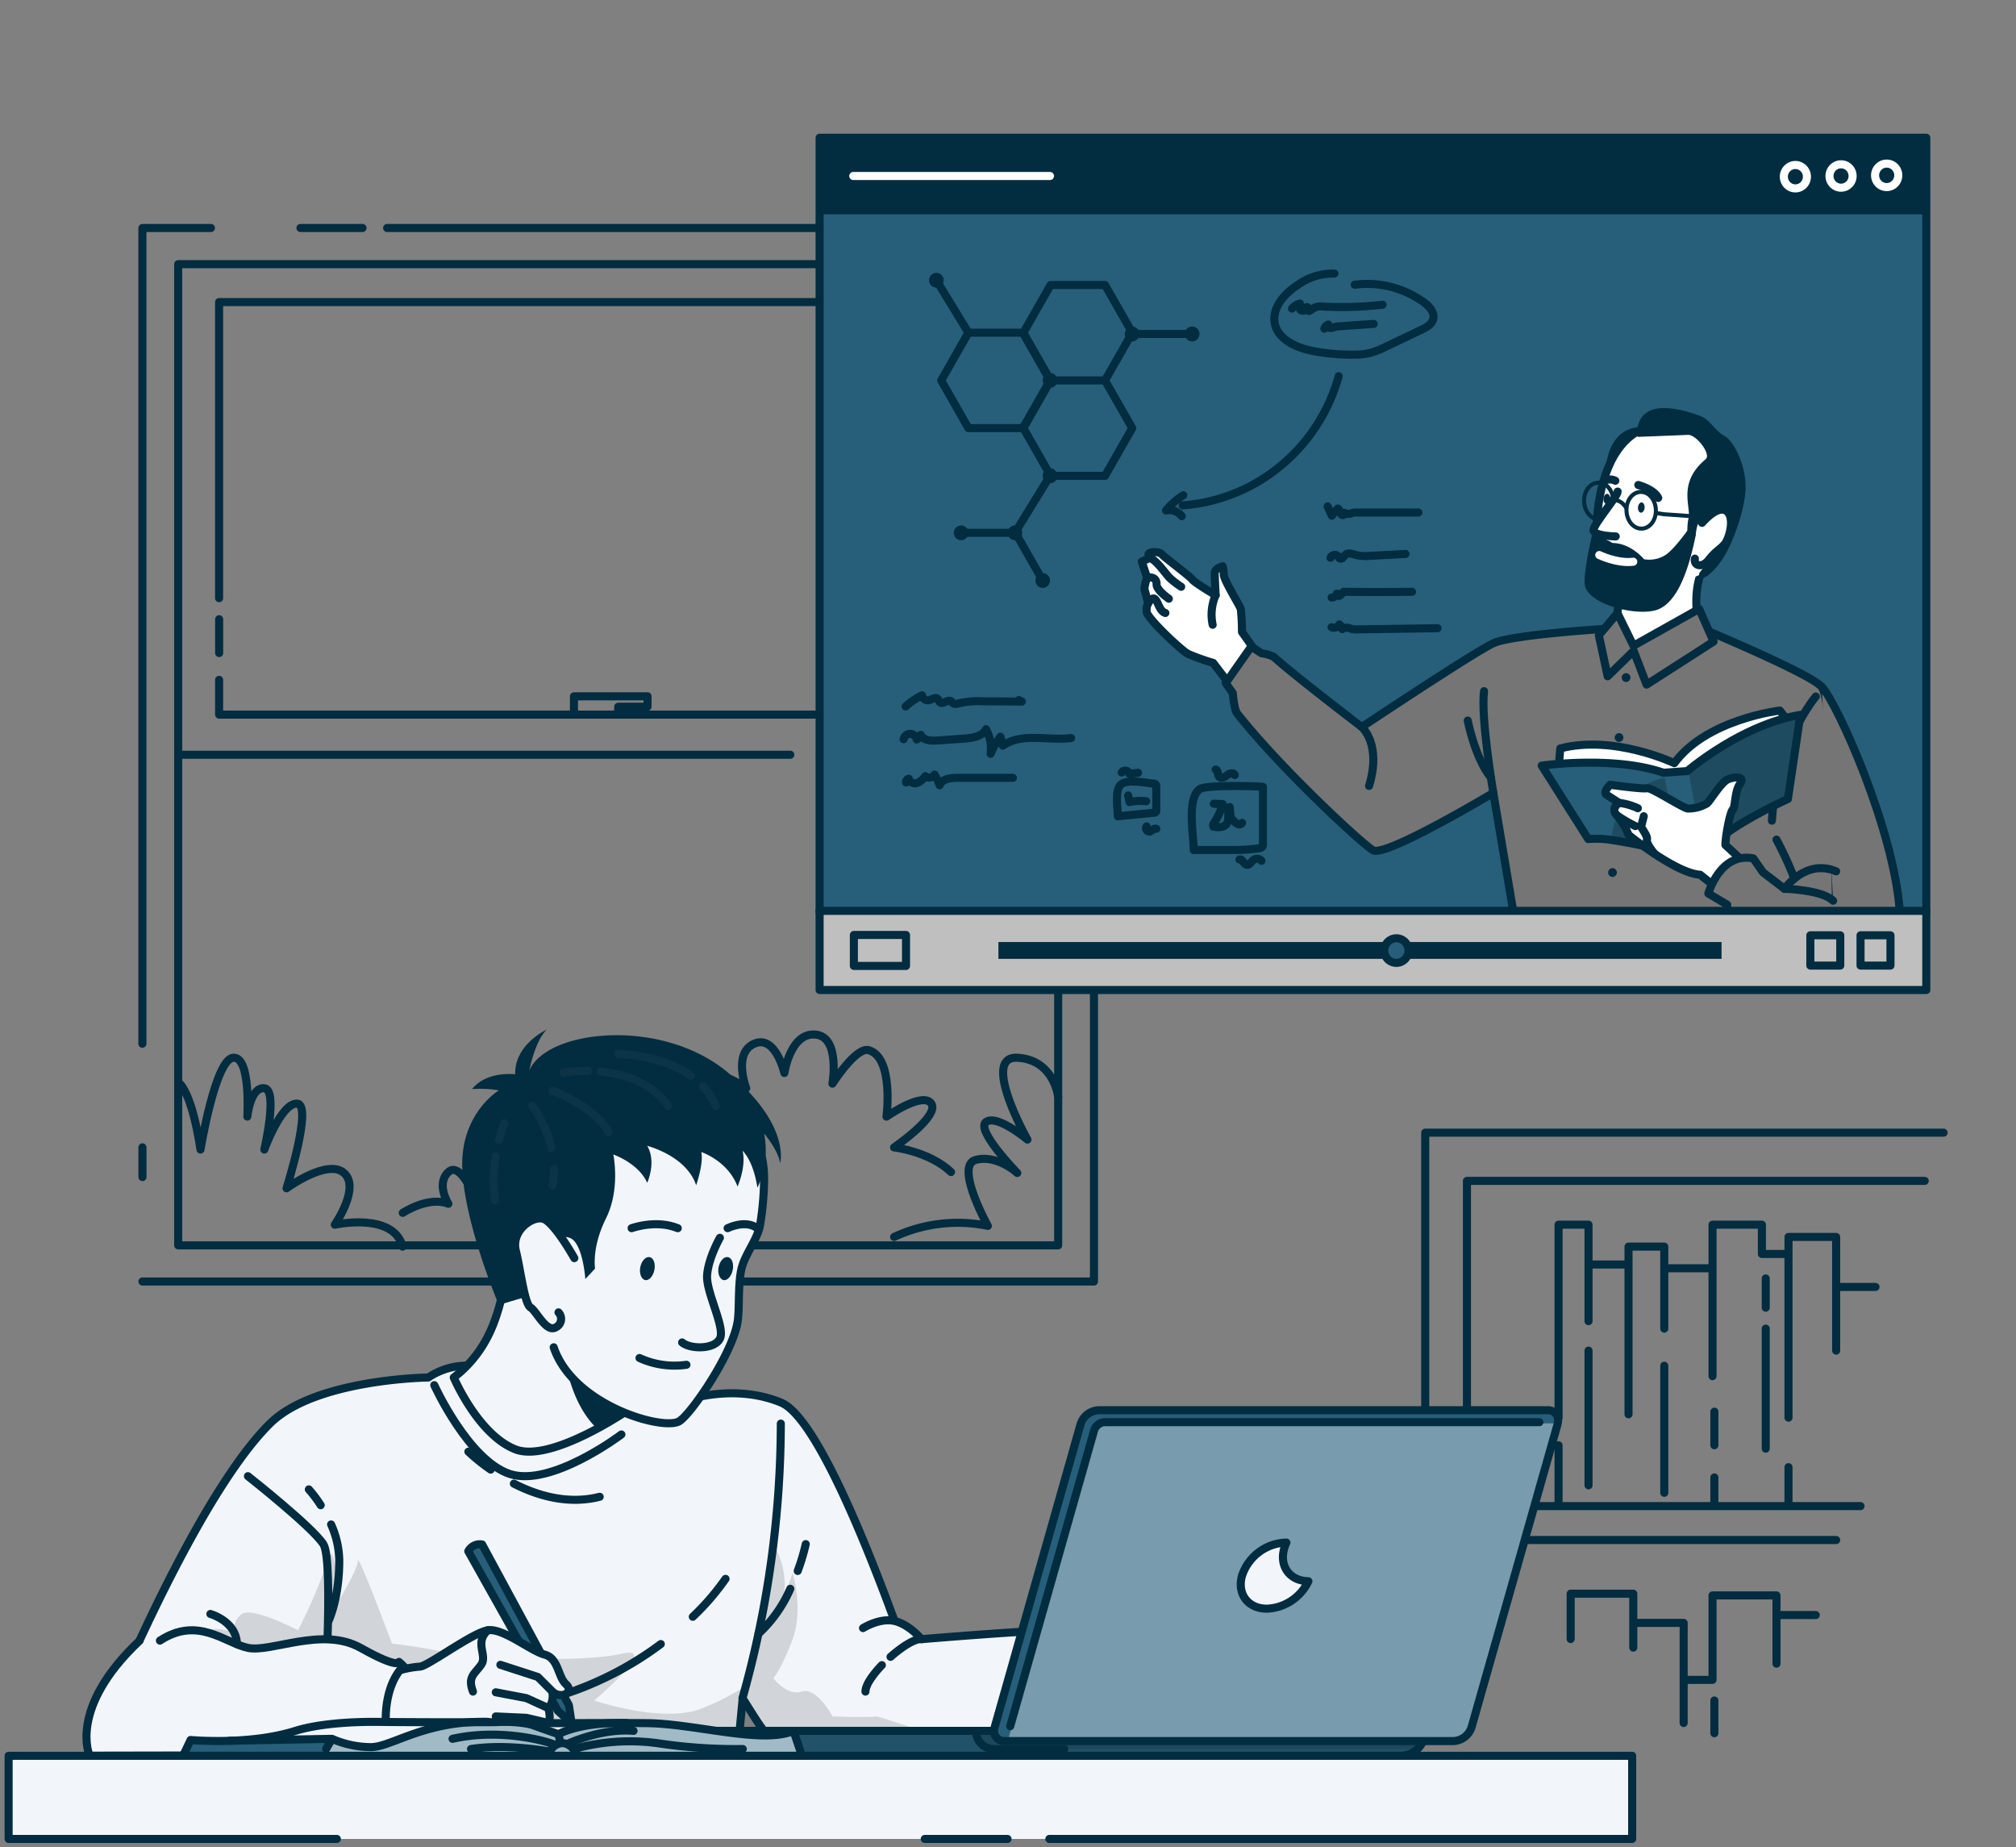 <svg width="250" height="229" fill="none" xmlns="http://www.w3.org/2000/svg">
  <rect width="100%" height="100%" fill="#808080" stroke="none"/>
  <path d="M17.659 129.406V28.268h8.498M17.665 145.94v-3.686M48.005 28.268h87.656v130.619H17.659M37.256 28.268h7.703" stroke="#022C40" stroke-linecap="round" stroke-linejoin="round"/>
  <path d="M131.223 32.755H22.097v121.65h109.126V32.755Z" stroke="#022C40" stroke-linecap="round" stroke-linejoin="round"/>
  <path d="M126.149 41.29v47.313H27.171V84.29M27.17 74.167V37.45h98.979M27.177 80.968V76.77M109.438 93.577h21.785M101.689 93.577h3.081M22.097 93.577h75.91" stroke="#022C40" stroke-linecap="round" stroke-linejoin="round"/>
  <path d="M71.176 88.602V86.33H80.3v1.293h-3.636v.98M22.286 134.351s1.512 1.16 2.577 8.175c0 0 1.833-11.207 4.055-11.381 2.222-.174 1.752 7.294 1.752 7.294s.367-3.682 2.108-3.514c1.74.168 0 7.601 0 7.601s2.09-5.798 4.066-5.693c1.976.104-1.312 10.499-1.312 10.499s5.074-3.722 7.13-1.901c2.056 1.82-1.145 6.412-1.145 6.412s7.279-1.6 8.407 2.719M49.941 150.376s3.173-2.105 5.664-1.125c0 0-1.586-2.447 0-3.942 1.586-1.496 3.625 3.942 3.625 3.942s.23-9.108 3.402-8.65c3.173.458 0 8.65 0 8.65s5.664-5.079 7.021-3.31c1.357 1.768-.905 4.435-.905 4.435s3.396-1.102 5.887 1.467c0 0 3.797-3.925 8.018-4.488 0 0-2.806-8.244-1.443-9.908 1.363-1.664 3.825 7.195 3.825 7.195s1.083-5.763 4.628-6.203c0 0-2.955-1.63-2.08-4.088.877-2.458 4.955.58 4.955.58s-1.678-4.331.973-5.519c2.652-1.189 3.757 3.623 3.757 3.623s.739-5.044 3.854-4.765c3.116.278 2.108 6.087 2.108 6.087s2.938-4.638 4.513-4.145c3.144.939 2.187 8.232 2.187 8.232s4.393-3.09 5.521-1.669c1.22 1.536-4.582 5.484-4.582 5.484s4.359.487 7.067 3.056" stroke="#022C40" stroke-linecap="round" stroke-linejoin="round"/>
  <path d="M131.223 136.015s-.498-4.638-5.074-4.87c-4.576-.231 1.26 10.146 1.26 10.146s-3.774-3.16-5.126-2.186c-1.351.974 3.866 6.326 3.866 6.326s-2.503-2.319-5.154-1.618c-2.652.702 1.506 8.175 1.506 8.175a18.642 18.642 0 0 0-11.62 1.374M176.74 198.224v-57.791h64.279" stroke="#022C40" stroke-linecap="round" stroke-linejoin="round"/>
  <path d="M238.682 146.411h-56.77v53.83" stroke="#022C40" stroke-linecap="round" stroke-linejoin="round"/>
  <path d="M193.274 175.769v-23.926h3.716v4.934h4.96v-2.215h4.433v2.684h5.984v-5.403h6.122v3.629h3.299v-2.11h5.91v14.094M221.788 155.472v20.297M218.965 158.51v3.623M218.965 164.731v14.882M212.367 157.252v13.369M212.596 175.027v4.163M206.383 157.252v7.479M206.383 169.329v15.757M201.95 156.777v18.575M196.99 156.777v7.026M196.99 167.456v16.703M193.274 179.19v7.542M185.605 186.733h45.117M221.788 186.732v-4.829M212.596 183.179v3.327M228.202 159.56h4.375M185.777 190.942h41.921M194.774 203.215v-5.623h7.766v3.623h6.248v7.067h3.579v-10.476h7.932v2.435h4.874M220.299 200.241v6.029M212.596 210.833v4.058M208.788 208.282v5.346M202.54 201.215v3.066" stroke="#022C40" stroke-linecap="round" stroke-linejoin="round"/>
  <path d="M238.877 17.079H101.638v95.99h137.239v-95.99Z" fill="#275F7A" stroke="#022C40" stroke-linecap="round" stroke-linejoin="round"/>
  <path d="M238.877 17.079H101.638v9.49h137.239v-9.49Z" fill="#022C40"/>
  <path d="m157.234 82.893-3.218-4.534a28.55 28.55 0 0 0-.143-2.835c-.12-.423-2.073-3.536-2.119-4.273a5.024 5.024 0 0 0-.132-1.043s-1.002.255-.991.875c.012.62.121 2.714.121 2.714s-2.612-1.543-2.904-1.948c-.292-.406-3.476-2.772-3.774-3.125-.298-.354-1.512-.377-1.655 0l.172.434-1.002.482.67 2.011a4.495 4.495 0 0 0-.344 1.427c.109.249.464 1.739.464 1.739s-.218.226-.189 1.015c.029.788 4.307 4.817 5.154 5.252 1.012.43 2.049.8 3.104 1.108l2.686 3.519 4.1-2.818Z" fill="#fff" stroke="#022C40" stroke-linecap="round" stroke-linejoin="round"/>
  <path d="M150.746 73.796a6.05 6.05 0 0 0-.367 3.664M142.585 69.158c.865.336 1.947 1.97 2.445 2.475.451.412.934.786 1.444 1.119M142.253 71.634c.71-.15 1.191.127 1.174.829-.017.701 1.518 1.768 1.518 1.768M142.373 74.8s.498-.9.894-.488c.395.412.521 1.467 1.248 1.687" stroke="#022C40" stroke-linecap="round" stroke-linejoin="round"/>
  <path d="M199.087 77.965s-11.3.707-13.791 1.74c-2.044.852-16.424 10.435-16.424 10.435s-8.459-6.459-10.916-8.697a4.618 4.618 0 0 0-1.506-.44l-1.289-.83-3.167 4.517.888 1.247s.143 2.011.538 2.516c5.258 6.684 15.326 16.042 16.837 16.963 1.512.922 14.925-7.113 14.925-7.113l2.491 14.784h40.002s-.103-25.945-1.787-27.933c-1.683-1.989-20.983-9.786-20.983-9.786l-5.818 2.597Z" fill="#757575" stroke="#022C40" stroke-linecap="round" stroke-linejoin="round"/>
  <path d="M212.596 68.579s-3.585 2.435-1.683 10.215c0 0-5.401 3.907-10.744-.035 0 0 1.231-6.203 0-7.45" fill="#fff"/>
  <path d="M212.596 68.579s-3.585 2.435-1.683 10.215c0 0-5.401 3.907-10.744-.035 0 0 1.231-6.203 0-7.45M225.173 86.36s-4.874 5.676-5.441 15.392" stroke="#022C40" stroke-linecap="round" stroke-linejoin="round"/>
  <path d="M203.725 52.99s-3.195-.488-4.312 3.478a10.272 10.272 0 0 0 .739 7.258l5.876-5.583-2.303-5.154Z" fill="#022C40"/>
  <path d="M211.502 70.944c4.118-4.974 7.027-13.265.842-16.575-11.935-6.39-15.88 6.093-13.876 17.688.619 3.577 5.418 1.983 8.928.69" fill="#fff"/>
  <path d="M211.502 70.944c4.118-4.974 7.027-13.265.842-16.575-11.935-6.39-15.88 6.093-13.876 17.688.619 3.577 5.418 1.983 8.928.69" stroke="#022C40" stroke-linecap="round" stroke-linejoin="round"/>
  <path d="M203.164 60.132s1.97.539 2.468 1.605M200.312 59.604a1.494 1.494 0 0 0-1.477.081" stroke="#022C40" stroke-linecap="round" stroke-linejoin="round"/>
  <path d="M203.13 62.88c-.035.353.12.66.343.683.224.023.436-.249.47-.58.034-.33-.12-.666-.344-.689-.223-.023-.435.226-.469.585ZM198.858 61.807c-.029.36.126.667.349.69.223.023.435-.25.469-.58.035-.33-.12-.66-.349-.684-.229-.023-.435.22-.469.574ZM209.664 65.204s-1.85 2.714-3.092 3.583a3.75 3.75 0 0 1-2.709.545s-1.587-1.982-3.9-2.011a4.447 4.447 0 0 0-1.987-.69l.131-3.027s-1.758 6.488-1.592 8.813c.166 2.324 5.813 3.936 8.636 3.287 2.824-.65 4.261-5.096 5.12-9.276.063-.348-.607-1.224-.607-1.224Z" fill="#022C40"/>
  <path d="M198.319 68.816s2.234 1.084 4.221.829" stroke="#fff" stroke-linecap="round" stroke-linejoin="round"/>
  <path d="M211.514 56.937c.733-.58-1.145-3.073-2.199-3.02-1.054.052-6.225.249-6.225.249s-1.088-5.763 7.617-2.65c1.426.51 1.884 1.861 3.161 2.551 1.277.69 3.006 4.32 2.514 7.415-.493 3.096-2.125 8.528-5.086 10.158 0 0-1.019-.105-.4-.818 2.915-3.322-.138-9.572-.625-4.406l-1.025-.62a7.359 7.359 0 0 1 .172-1.687c.218-1.42-1.334-4.325 2.096-7.172Z" fill="#022C40"/>
  <path d="M211.067 64.828s1.873-2.25 3.007-1.484c1.134.765.372 3.478-.235 4.157-.607.678-1.099.828-1.941 1.913-.842 1.084-1.902.719-1.718-.151" fill="#fff"/>
  <path d="M211.067 64.828s1.873-2.25 3.007-1.484c1.134.765.372 3.478-.235 4.157-.607.678-1.099.828-1.941 1.913-.842 1.084-1.902.719-1.718-.151" stroke="#022C40" stroke-linecap="round" stroke-linejoin="round"/>
  <path d="M205.34 63.17c.063 1.257-.693 2.319-1.718 2.37-1.025.053-1.861-.921-1.924-2.18-.063-1.257.693-2.318 1.718-2.37 1.025-.053 1.85.921 1.924 2.18ZM200.06 62.027c.069 1.258-.693 2.32-1.689 2.377-.997.058-1.862-.927-1.93-2.186-.069-1.258.698-2.319 1.718-2.37 1.019-.053 1.838.921 1.901 2.18Z" stroke="#022C40" stroke-width=".5" stroke-miterlimit="10"/>
  <path d="M200.604 60.949c0 .58-2.966 4.006-3.001 4.76-.034.754 2.761.8 2.761.8" fill="#fff"/>
  <path d="M200.604 60.949c0 .58-2.966 4.006-3.001 4.76-.034.754 2.761.8 2.761.8" stroke="#022C40" stroke-linecap="round" stroke-linejoin="round"/>
  <path d="M200.06 62.027s.888-.226 1.632.986M205.352 63.61l.962.145 5.4.383" stroke="#022C40" stroke-width=".5" stroke-miterlimit="10"/>
  <path d="m221.788 89.45-1.077-1.351s-9.071 1.049-13.08 6.522c0 0-7.445-3.56-14.145-1.826l-.195 2.429 14.655 8.876 5.727-2.412 8.115-12.239Z" fill="#fff" stroke="#022C40" stroke-linecap="round" stroke-linejoin="round"/>
  <path d="m223.26 88.632-1.546 10.436s-8.534 3.791-10.309 6.841l-.424.058-2.004.284-1.082-.325a60.02 60.02 0 0 0-8.075-1.785 12.368 12.368 0 0 0-2.864-.111l-5.773-9.108s8.929-1.252 15.102.888l2.955-.21.109-.092c.888-.736 7.107-5.74 13.911-6.876Z" fill="#275F7A"/>
  <path opacity=".3" d="m210.867 103.532-1.518-8.03c.882-.73 7.102-5.733 13.905-6.87l-1.546 10.436s-8.533 3.792-10.309 6.841l-.423.058-.109-2.435ZM207.929 104.1l-.04 1.821a59.955 59.955 0 0 0-8.075-1.786 8.538 8.538 0 0 1 2.026-4.987 8.353 8.353 0 0 1 4.589-2.74l1.5 7.692Z" fill="#000" fill-opacity=".7"/>
  <path d="m223.26 88.632-1.546 10.436s-8.534 3.791-10.309 6.841l-.424.058-2.004.284-1.082-.325a60.02 60.02 0 0 0-8.075-1.785 12.368 12.368 0 0 0-2.864-.111l-5.773-9.108s8.929-1.252 15.102.888l2.955-.21.109-.092c.888-.736 7.107-5.74 13.911-6.876Z" stroke="#022C40" stroke-linecap="round" stroke-linejoin="round"/>
  <path d="M210.832 108.454c-3.058-.197-8.876-4.939-8.876-4.939a8.71 8.71 0 0 0-1.455-2.429c-.83-.841.275-1.543.275-1.543s-.968-.632-1.518-.98c-.549-.347.413-1.263.413-1.263s4.152.58 4.581.423c.43-.157 4.416 2.452 5.034 2.522a4.543 4.543 0 0 0 2.394-.632c.412-.348 1.69-2.522 2.52-2.945.83-.424 2.291-.418 1.592.493-.699.91-.573 2.939-.916 3.223-.344.284-.911 3.334-.911 4.383l4.524 4.186-2.577 3.554-5.08-4.053Z" fill="#fff" stroke="#022C40" stroke-linecap="round" stroke-linejoin="round"/>
  <path d="M200.759 99.543a7.487 7.487 0 0 1 2.348.667M203.84 101.201s-.258 1.061-.327 1.224c-.068.162.854 1.2.722 1.675-.132.476.934 1.739.934 1.739M202.798 102.424a17.435 17.435 0 0 1-2.291-1.339" stroke="#022C40" stroke-linecap="round" stroke-linejoin="round"/>
  <path d="m200.581 76.023 1.982 4.04 8.143-4.568 1.793 4.047-8.31 5.34-1.598-4.18-3.229 3.147-1.094-5.09 2.313-2.736Z" fill="#757575" stroke="#022C40" stroke-linecap="round" stroke-linejoin="round"/>
  <path d="M225.911 85.136c1.976 2.14 9.003 17.828 9.679 27.933h-21.407v-.904l-2.337-1.386s1.449-5.16 5.578-4.354l1.203 1.739 2.663 2.029s4.673.122 6.03 1.485" fill="#757575"/>
  <path d="M225.911 85.136c1.976 2.14 9.003 17.828 9.679 27.933h-21.407v-.904l-2.337-1.386s1.449-5.16 5.578-4.354l1.203 1.739 2.663 2.029s4.673.122 6.03 1.485" stroke="#022C40" stroke-linecap="round" stroke-linejoin="round"/>
  <path d="M221.29 110.216s2.594-3.785 6.408-2.185" stroke="#022C40" stroke-linecap="round" stroke-linejoin="round"/>
  <path d="M220.299 104.1a45.909 45.909 0 0 1 2.222 4.829" stroke="#022C40" stroke-linecap="round" stroke-linejoin="round"/>
  <path d="M185.182 98.285s-1.587-9.357-1.146-12.592l1.146 12.592Z" fill="#757575"/>
  <path d="M185.182 98.285s-1.587-9.357-1.146-12.592" stroke="#022C40" stroke-linecap="round" stroke-linejoin="round"/>
  <path d="M182.009 89.34s.882 4.597 2.864 7.061l-2.864-7.061Z" fill="#757575"/>
  <path d="M182.009 89.34s.882 4.597 2.864 7.061" stroke="#022C40" stroke-linecap="round" stroke-linejoin="round"/>
  <path d="M168.872 90.145s2.491 2.088.904 7.294l-.904-7.293Z" fill="#757575"/>
  <path d="M168.872 90.145s2.491 2.088.904 7.294" stroke="#022C40" stroke-linecap="round" stroke-linejoin="round"/>
  <path d="M202.185 84.012a.543.543 0 0 1-.646.534.537.537 0 0 1-.421-.432.549.549 0 0 1 .234-.558.534.534 0 0 1 .679.07.54.54 0 0 1 .154.386ZM200.776 91.989a.542.542 0 0 0 .538-.545c0-.3-.241-.545-.538-.545a.542.542 0 0 0-.538.545c0 .3.241.545.538.545ZM199.963 108.726a.541.541 0 0 0 .538-.544.542.542 0 0 0-.538-.545.542.542 0 0 0-.539.545c0 .3.241.544.539.544Z" fill="#022C40"/>
  <path d="M130.284 59h6.746l3.379-5.919-3.379-5.913h-6.746l-3.373 5.913 3.373 5.92ZM129.304 71.976l-3.373-5.914h-6.746M120.09 53.082h6.746l3.373-5.914-3.373-5.92h-6.746l-3.373 5.92 3.373 5.914ZM130.284 47.168h6.746l3.379-5.92-3.379-5.913h-6.746l-3.373 5.914 3.373 5.919Z" stroke="#022C40" stroke-linecap="round" stroke-linejoin="round"/>
  <path d="M129.304 47.168a.928.928 0 0 1 .56-.856.9.9 0 0 1 .995.198.928.928 0 0 1-.142 1.42.9.9 0 0 1-.508.154.896.896 0 0 1-.639-.269.921.921 0 0 1-.266-.647ZM116.121 35.665c.5 0 .905-.41.905-.916a.91.91 0 0 0-.905-.916.91.91 0 0 0-.905.916.91.91 0 0 0 .905.916ZM128.4 71.976c0-.181.053-.359.152-.51a.907.907 0 0 1 .929-.389.917.917 0 0 1 .659 1.249.91.91 0 0 1-.836.565.896.896 0 0 1-.639-.268.92.92 0 0 1-.265-.647ZM119.185 66.978c.5 0 .905-.41.905-.916a.91.91 0 0 0-.905-.915.91.91 0 0 0-.905.915.91.91 0 0 0 .905.916ZM146.926 41.405c0-.182.054-.36.154-.512a.902.902 0 0 1 1.403-.137.926.926 0 0 1-.145 1.419.9.9 0 0 1-.855.082.902.902 0 0 1-.49-.5.923.923 0 0 1-.067-.352ZM125.863 66.978a.91.91 0 0 0 .904-.916.91.91 0 0 0-.904-.915.91.91 0 0 0-.905.915.91.91 0 0 0 .905.916ZM139.481 41.405a.93.93 0 0 1 .562-.851.9.9 0 0 1 .993.2.926.926 0 0 1-.138 1.418.904.904 0 0 1-1.15-.115.926.926 0 0 1-.267-.652ZM129.304 59a.929.929 0 0 1 .56-.855.9.9 0 0 1 .995.198.928.928 0 0 1-.142 1.42.9.9 0 0 1-1.146-.117.931.931 0 0 1-.267-.645Z" fill="#022C40"/>
  <path d="M140.409 41.406h7.428M130.209 59l-4.346 7.062M120.09 41.249l-3.969-6.5M112.313 87.588a8.66 8.66 0 0 1 2.027-1.379.74.74 0 0 0 .277.468.72.72 0 0 0 .519.146c.407-.063.865-.47 1.145-.173.115.115.138.3.258.411.367.342.991-.394 1.403-.116.109.075.166.203.281.278a.712.712 0 0 0 .573 0 11.252 11.252 0 0 1 3.121-.272l4.805.035-.367-.192M112.055 91.647c.04-.19.145-.361.296-.482a.817.817 0 0 1 1.053.027.839.839 0 0 1 .272.495.956.956 0 0 0 .504-.58c.309.702 1.265.76 2.027.708l3.396-.244c1.019-.075 2.211-.26 2.669-1.159.503.93.704 1.997.572 3.049a9.596 9.596 0 0 1 1.22-2.121c.103.37.206.741.304 1.112 2.365-1.675 5.601-.58 8.464-.944M112.359 97.021a.434.434 0 0 1 .337-.47.802.802 0 0 0 .724.568.79.79 0 0 0 .319-.051 2.3 2.3 0 0 0 1.008-.835.762.762 0 0 0 .919.041.786.786 0 0 0 .226-.238c.256.419.467.864.63 1.327.309-.8 1.357-.927 2.211-.921h6.872M165.481 33.92a7.472 7.472 0 0 0-4.581 1.433c-1.65 1.066-3.219 2.864-2.806 4.8.412 1.937 2.668 2.963 4.655 3.351 1.709.337 3.448.492 5.189.464.67.01 1.34-.062 1.993-.215a10.45 10.45 0 0 0 1.913-.76l4.432-2.11c.607-.29 1.289-.66 1.455-1.321.206-.818-.487-1.577-1.145-2.07a12.014 12.014 0 0 0-8.591-2.191" stroke="#022C40" stroke-linecap="round" stroke-linejoin="round"/>
  <path d="M160.218 38.257c.261-.296.598-.513.974-.626a1.068 1.068 0 0 0 0 .684c.103.209.418.313.573.14.154-.175.188-.453.36-.366l.206.464c.281-.099.499-.33.774-.452a2.12 2.12 0 0 1 .973-.093c2.459.128 4.924.052 7.371-.226M164.227 40.75a.794.794 0 0 1 .487-.516c-.132.145.028.394.223.43a1.3 1.3 0 0 0 .573-.123c.217-.056.44-.087.664-.092l4.175-.29M166.008 46.64a22.058 22.058 0 0 1-7.172 11.1 21.62 21.62 0 0 1-12.168 4.92M146.737 61.401a8.668 8.668 0 0 0-2.136 1.89c.357-.076.729-.05 1.072.075.344.124.647.343.875.632M164.634 62.781l.521 1.16.744-.893c.14.105.237.257.275.428.058.163.143.343.304.389.16.046.361-.174.24-.296a.879.879 0 0 0 .728.122c.108 0 .206-.081.315-.11.129-.029.262-.04.395-.035h7.737M164.994 69.158a.583.583 0 0 1 .439-.358.567.567 0 0 1 .529.196.654.654 0 0 0 .115.203.334.334 0 0 0 .452-.058c.126-.116.206-.273.338-.377.361-.284.876-.064 1.317.058.565.12 1.144.15 1.718.093l4.393-.232M165.132 74.086a.65.65 0 0 0 .647-.487.373.373 0 0 1 .298.29c.21-.132.39-.308.527-.516 2.829.035 5.662.035 8.498 0M165.126 77.768a.76.76 0 0 0 .968-.348c.179.147.305.351.355.58a.979.979 0 0 1 .779-.145c.109 0 .218.075.326.104.275.071.559.097.842.075l9.873-.145M138.616 101.207l4.484-.441a.261.261 0 0 0 .293-.21.268.268 0 0 0-.006-.132v-2.898a.4.4 0 0 0-.069-.273.372.372 0 0 0-.275-.098c-.973-.087-3.167-.58-4.009.087-.841.666-.412 2.974-.418 3.965Z" stroke="#022C40" stroke-linecap="round" stroke-linejoin="round"/>
  <path d="M139.899 98.622c.058.272.109.544.166.823a6.705 6.705 0 0 1 2.068-.11M142.184 102.459a.42.42 0 0 0 .378.644c.304-.058.544-.47.825-.342M139.097 95.775a.53.53 0 0 1 .53-.23.525.525 0 0 1 .421.398l1.077-.127M148.031 105.388h4.582a24.238 24.238 0 0 0 3.551-.215.565.565 0 0 0 .355-.151.587.587 0 0 0 .097-.405v-7.05c0-.081-7.015-.308-7.834.266-1.65 1.171-.751 5.752-.751 7.555Z" stroke="#022C40" stroke-linecap="round" stroke-linejoin="round"/>
  <path d="m150.517 99.654 1.094.029a7.59 7.59 0 0 1-.922 2.127c-.149.203-.327.458-.218.684.573.092 1.243.145 1.603-.302.47-.579.058-1.489.413-2.139l.137 1.374.476.458c.123.14.278.247.452.313a.398.398 0 0 0 .475-.174M153.701 106.57c.361-.133.51.55.882.649.372.099.573-.4.888-.62a.734.734 0 0 1 .967.127M150.746 95.415c.343.087.206.667.464.916.257.25.687 0 .979-.238.292-.237.825-.342.933 0" stroke="#022C40" stroke-linecap="round" stroke-linejoin="round"/>
  <path d="M238.877 112.936H101.638v9.809h137.239v-9.809Z" fill="#BFBFBF" stroke="#022C40" stroke-linecap="round" stroke-linejoin="round"/>
  <path d="M213.484 116.797h-89.672v2.086h89.672v-2.086Z" fill="#022C40"/>
  <path d="M174.667 117.857a1.531 1.531 0 0 1-.93 1.409 1.499 1.499 0 0 1-.87.087 1.523 1.523 0 0 1-1.183-1.198 1.543 1.543 0 0 1 .085-.881 1.514 1.514 0 0 1 1.392-.941 1.5 1.5 0 0 1 1.065.446c.282.286.441.674.441 1.078Z" fill="#275F7A" stroke="#022C40" stroke-linecap="round" stroke-linejoin="round"/>
  <path d="M234.433 115.962h-3.711v3.756h3.711v-3.756ZM228.208 115.962h-3.711v3.756h3.711v-3.756ZM112.353 115.921h-6.466v3.837h6.466v-3.837Z" stroke="#022C40" stroke-linecap="round" stroke-linejoin="round"/>
  <path d="M105.813 21.821h24.396M235.401 21.734c.001.288-.082.57-.24.81-.157.24-.382.428-.645.539a1.42 1.42 0 0 1-1.569-.314 1.47 1.47 0 0 1-.31-1.589c.109-.266.294-.493.531-.652a1.428 1.428 0 0 1 1.814.181c.268.272.419.64.419 1.025v0ZM229.737 21.82c0 .288-.084.568-.241.806a1.438 1.438 0 0 1-.643.534 1.414 1.414 0 0 1-1.56-.314 1.455 1.455 0 0 1-.31-1.58 1.44 1.44 0 0 1 .527-.65 1.418 1.418 0 0 1 1.808.18c.268.272.419.64.419 1.025v0ZM224.073 21.914a1.46 1.46 0 0 1-.244.803 1.434 1.434 0 0 1-.644.531 1.413 1.413 0 0 1-1.558-.318 1.468 1.468 0 0 1-.308-1.578c.109-.265.292-.49.528-.65a1.416 1.416 0 0 1 1.809.183 1.457 1.457 0 0 1 .417 1.029v0Z" stroke="#fff" stroke-linecap="round" stroke-linejoin="round"/>
  <path d="M115.296 213.634h-13.561l-7.342-2.354-2.29-.736-.67 6.997-80.303.151s1.225-3.13 3.224-7.722c4.313-9.908 12.216-26.64 19.128-33.475 5.612-5.549 19.632-5.705 19.632-5.705a8.658 8.658 0 0 1 4.828-1.473c2.577.128 22.06 2.267 23.268 2.899a6.573 6.573 0 0 1 2.113 1.983s6.827-3.056 13.533-.302c6.706 2.754 18.44 39.737 18.44 39.737Z" fill="#F2F6FA"/>
  <path opacity=".2" d="m94.393 211.28-2.29-.736-.67 6.997-80.303.151s1.225-3.131 3.224-7.722c3.098-.076 6.592-.238 6.592-.238l1.798-5.954s2.823-3.021 6.351-1.241a2.256 2.256 0 0 1 .07-1.362c.164-.436.457-.809.84-1.067 1.364-.916 6.953 2.023 6.953 2.023s2.692-5.217 3.608-8.632c.916-3.415 1.523 4.829 1.523 4.829s2.291-3.791 2.291-4.829c0-1.038 4.227 10.279 4.227 10.279s5.59.678 7.101 1.258c1.512.58 16.562 1.16 21.407 0 4.845-1.16-3.436 5.798-3.436 5.798s8.51 2.898 13.32.997c4.811-1.902 6.965-3.937 6.965-3.937s.177 1.409.43 3.386Z" fill="#000" fill-opacity=".7"/>
  <path d="M115.296 213.634h-13.561l-7.342-2.354-2.29-.736-.67 6.997-80.303.151s1.225-3.13 3.224-7.722c4.313-9.908 12.216-26.64 19.128-33.475 5.612-5.549 19.632-5.705 19.632-5.705a8.658 8.658 0 0 1 4.828-1.473c2.577.128 22.06 2.267 23.268 2.899a6.573 6.573 0 0 1 2.113 1.983s6.827-3.056 13.533-.302c6.706 2.754 18.44 39.737 18.44 39.737Z" stroke="#022C40" stroke-linecap="round" stroke-linejoin="round"/>
  <path d="M89.972 195.754a30.67 30.67 0 0 1-4.06 4.702M81.943 203.836a41.429 41.429 0 0 1-19.895 7.971" stroke="#022C40" stroke-linecap="round" stroke-linejoin="round"/>
  <path d="M107.021 201.859s2.085-1.31 3.912-.881c1.826.429 3.338 2.255 3.338 2.255s15.165-1.27 18.607-1.159c3.442.11 11.145 2.394 11.145 2.394s3.733-.765 4.134-.609c.401.157-.807 13.021-.807 13.021H98.099c-2.417 0-4.21-3.542-6.025-6.325a126.328 126.328 0 0 0 4.753-34.049" fill="#F2F6FA"/>
  <path opacity=".2" d="M120.537 216.869H98.11c-2.417 0-4.21-3.542-6.025-6.325a118.271 118.271 0 0 0 3.82-19.097s2.383 3.577.934 7.722l1.449-4.145s1.391 4.441 0 8.203c-1.392 3.763-2.383 4.841-2.383 4.841s1.718 2.273 3.54 1.664c1.821-.609 3.802 3.079 3.802 3.079s4.375.168 5.286 0c.418-.076 6.082 1.901 12.004 4.058Z" fill="#000" fill-opacity=".7"/>
  <path d="M107.021 201.859s2.085-1.31 3.912-.881c1.826.429 3.338 2.255 3.338 2.255s15.165-1.27 18.607-1.159c3.442.11 11.145 2.394 11.145 2.394s3.733-.765 4.134-.609c.401.157-.807 13.021-.807 13.021H98.099c-2.417 0-4.21-3.542-6.025-6.325a126.328 126.328 0 0 0 4.753-34.049" stroke="#022C40" stroke-linecap="round" stroke-linejoin="round"/>
  <path d="M78.868 161.798v12.383a52.523 52.523 0 0 1-4.81 2.951c-3.34 1.792-7.623 3.566-10.172 2.557-4.622-1.838-7.617-8.899-7.617-8.899 4.989-3.85 5.59-8.992 6.346-11.439l16.253 2.447Z" fill="#F2F6FA" stroke="#022C40" stroke-linecap="round" stroke-linejoin="round"/>
  <path d="M53.853 171.735s4.232 9.328 9.369 11.015c5.137 1.687 13.836-4.899 13.836-4.899M30.745 183.023s8.017 6.319 9.363 8.447c1.346 2.127 0 22.164 0 22.164" stroke="#022C40" stroke-linecap="round" stroke-linejoin="round"/>
  <path d="M19.83 203.412c4.724-3.084 8.046.29 10.915.899 2.869.609 9.214-2.673 13.973 0 4.76 2.673 4.76 1.739 4.76 1.739s4.982 3.85 2.41 11.555l-40.775.075s-2.72-5.884 6.22-14.279" fill="#F2F6FA"/>
  <path d="M19.83 203.412c4.724-3.084 8.046.29 10.915.899 2.869.609 9.214-2.673 13.973 0 4.76 2.673 4.76 1.739 4.76 1.739s4.982 3.85 2.41 11.555l-40.775.075s-2.72-5.884 6.22-14.279" stroke="#022C40" stroke-linecap="round" stroke-linejoin="round"/>
  <path d="m59.786 191.487 10.76 19.926.338 2.238-1.718-1.548-11.098-19.781c.163-.305.417-.549.725-.699.309-.15.656-.198.993-.136Z" fill="#275F7A" stroke="#022C40" stroke-linecap="round" stroke-linejoin="round"/>
  <path d="M49.569 207.094a12.201 12.201 0 0 1 2.491-.458c.91 0 6.511-4.192 8.413-4.505 1.901-.313 5.32 2.557 7.061 3.015 1.741.458 1.632 2.754 2.652 3.67 1.019.916-.453 1.948-1.718.916a2.375 2.375 0 0 1-.459 2.075s.344 1.253 0 1.827H47.851s-.304-3.902 1.718-6.54Z" fill="#F2F6FA" stroke="#022C40" stroke-linecap="round" stroke-linejoin="round"/>
  <path d="m68.508 209.731-1.816-1.814-4.644-1.507M68.055 211.807l-2.777-1.264-3.797-.724M61.48 212.811l3.798.174 2.777.649M60.49 202.131c-1.718 1.525 0 3.131-.819 4.279-.819 1.148-1.718 1.49-1.02 3.322" stroke="#022C40" stroke-linecap="round" stroke-linejoin="round"/>
  <path d="M85.007 214.602h91.733c0 .819-.321 1.605-.894 2.184a3.03 3.03 0 0 1-2.158.905H92.366a3 3 0 0 1-.94-.151l-6.534-2.133a.405.405 0 0 1-.225-.172.416.416 0 0 1 .075-.532.4.4 0 0 1 .265-.101Z" fill="#275F7A"/>
  <path opacity=".2" d="M176.74 214.602a3.12 3.12 0 0 1-.893 2.185l-.092.081c-.561.529-1.3.823-2.067.823H92.366c-.319 0-.636-.051-.94-.15l-6.534-2.133a.41.41 0 0 1-.285-.459.41.41 0 0 1 .411-.347h91.722Z" fill="#000" fill-opacity=".7"/>
  <path opacity=".2" d="M176.74 214.602a3.12 3.12 0 0 1-.893 2.185l-.092.081h-52.487a2.235 2.235 0 0 1-1.585-.663 2.29 2.29 0 0 1-.66-1.603h55.717Z" fill="#000" fill-opacity=".7"/>
  <path d="M85.007 214.602h91.733c0 .819-.321 1.605-.894 2.184a3.03 3.03 0 0 1-2.158.905H92.366a3 3 0 0 1-.94-.151l-6.534-2.133a.405.405 0 0 1-.225-.172.416.416 0 0 1 .075-.532.4.4 0 0 1 .265-.101v0Z" stroke="#022C40" stroke-linecap="round" stroke-linejoin="round"/>
  <path d="M121.023 214.602a2.29 2.29 0 0 0 .66 1.603c.421.424.991.663 1.585.663h8.711" stroke="#022C40" stroke-linecap="round" stroke-linejoin="round"/>
  <path d="M193.159 176.483v.075l-10.675 37.598a2.502 2.502 0 0 1-.861 1.21c-.403.306-.887.48-1.389.5h-55.609a1.249 1.249 0 0 1-1.103-.5 1.282 1.282 0 0 1-.179-1.21l10.663-37.598c.158-.483.459-.906.861-1.211.402-.306.887-.48 1.39-.499h55.608a1.24 1.24 0 0 1 1.332 1.023c.037.204.024.414-.038.612Z" fill="#275F7A"/>
  <path opacity=".4" d="M193.159 176.483v.075l-10.675 37.598a2.502 2.502 0 0 1-.861 1.21c-.402.306-.887.48-1.389.5h-55.242v-.075l10.658-37.598c.159-.482.459-.905.862-1.21.402-.306.886-.48 1.389-.5h55.258Z" fill="#F2F6FA"/>
  <path d="M193.159 176.483v.075l-10.675 37.598a2.502 2.502 0 0 1-.861 1.21c-.403.306-.887.48-1.389.5h-55.609a1.249 1.249 0 0 1-1.103-.5 1.282 1.282 0 0 1-.179-1.21l10.663-37.598c.158-.483.459-.906.861-1.211.402-.306.887-.48 1.39-.499h55.608a1.24 1.24 0 0 1 1.332 1.023c.037.204.024.414-.038.612Z" stroke="#022C40" stroke-linecap="round" stroke-linejoin="round"/>
  <path d="M162.251 196.05a6.026 6.026 0 0 1-2.111 2.424c-.908.6-1.96.938-3.043.979-2.337 0-3.717-1.832-3.075-4.093a6.015 6.015 0 0 1 2.069-2.901 5.9 5.9 0 0 1 3.331-1.198h.103a4.168 4.168 0 0 0-.263.696c-.659 2.243.687 4.058 2.989 4.093Z" fill="#F2F6FA" stroke="#022C40" stroke-linecap="round" stroke-linejoin="round"/>
  <path d="m125.278 214.022 10.406-36.698a1.46 1.46 0 0 1 .502-.706 1.43 1.43 0 0 1 .81-.291h53.901" stroke="#022C40" stroke-linecap="round" stroke-linejoin="round"/>
  <path d="M99.444 217.692h-76.74l.928-1.96s7.25.684 12.994-1.13c2.537-.8 6.443-1.16 10.36-1.113 2.468.034 8.476.058 12.204.04 1.329 0 2.371 0 2.864-.035h.572a14.906 14.906 0 0 1 3.167.302 23.588 23.588 0 0 1 3.03-.151c1.77 0 9.38-.029 11.454 0 2.731.035 5.887.58 8.882.997l.08-.029v.041c3.62.51 7.01.858 9.163-.041l1.042 3.079Z" fill="#F2F6FA"/>
  <path opacity=".4" d="M99.444 217.692H39.96l1.208-2.105s3.248 1.919 6.42.58c3.173-1.339 6.369-2.07 11.603-2.65a18.262 18.262 0 0 1 3.436-.046c2.279.177 4.52.693 6.65 1.531 0 0 3.12-1.38 11-1.38 2.732.035 5.888.58 8.883.997l.08-.029v.041c3.62.51 7.01.858 9.163-.041l1.042 3.102Z" fill="#275F7A"/>
  <path d="m41.168 215.587-17.513.145-.928 1.959H39.96l1.209-2.104Z" fill="#275F7A"/>
  <path d="m40.452 216.827.716-1.241a12.122 12.122 0 0 0 4.907 1.032c2.566-.075 6.62-3.292 14.415-3.136M65.776 213.784c1.438.533 3.482 1.229 3.482 1.229s2.646-1.542 8.459-1.38M41.167 215.587s-9.06.163-12.684.244M68.05 217.691c.049-.377.214-.73.472-1.008.258-.277.596-.466.965-.539 1.283-.215 2.113 1.391 2.113 1.391M69.258 215.013l.23 1.13M70.547 216.143s4.077-1.884 8.017-1.542M68.868 216.37c-.36-.284-6.482-2.197-12.748-.783M68.05 217.152s-5.155-.991-9.639-.301" stroke="#022C40" stroke-linecap="round" stroke-linejoin="round"/>
  <path d="M71.12 216.862a25.656 25.656 0 0 1 10.52-.718c3.464.521 6.966.758 10.468.707" stroke="#022C40" stroke-linecap="round" stroke-linejoin="round"/>
  <path d="M99.444 217.692h-76.74l.928-1.96s7.25.684 12.994-1.13c2.537-.8 6.443-1.16 10.36-1.113 2.468.034 8.476.058 12.204.04 1.329 0 2.371 0 2.864-.035h.572a14.906 14.906 0 0 1 3.167.302 23.588 23.588 0 0 1 3.03-.151c1.77 0 9.38-.029 11.454 0 2.731.035 5.887.58 8.882.997l.08-.029v.041c3.62.51 7.01.858 9.163-.041l1.042 3.079Z" stroke="#022C40" stroke-linecap="round" stroke-linejoin="round"/>
  <path d="M78.868 172.123v2.058a52.496 52.496 0 0 1-4.811 2.951c-3.67-3.414-4.192-9.902-4.192-9.902l9.003 4.893Z" fill="#022C40"/>
  <path d="M63.222 160.267c-4.318-6.464-3.436-18.552 2.113-25.15 8.155-9.635 29.436-2.597 29.42 11.016a37.244 37.244 0 0 1-.482 5.647c-.28 1.797-1.821 3.612-2.29 5.403-.47 1.791-.281 4.638-.47 6.377-.424 3.96-5.836 11.816-7.302 12.668-2.05 1.16-13.132-1.989-15.549-9.183" fill="#F2F6FA"/>
  <path d="M63.222 160.267c-4.318-6.464-3.436-18.552 2.113-25.15 8.155-9.635 29.436-2.597 29.42 11.016a37.244 37.244 0 0 1-.482 5.647c-.28 1.797-1.821 3.612-2.29 5.403-.47 1.791-.281 4.638-.47 6.377-.424 3.96-5.836 11.816-7.302 12.668-2.05 1.16-13.132-1.989-15.549-9.183" stroke="#022C40" stroke-linecap="round" stroke-linejoin="round"/>
  <path d="M78.324 152.278s3.018-1.113 5.727 0M90.23 152.278s2.2-1.113 3.67 0" stroke="#022C40" stroke-linecap="round" stroke-linejoin="round"/>
  <path d="M81.147 157.472c-.16.783-.687 1.339-1.146 1.241-.458-.099-.761-.823-.6-1.612.16-.788.686-1.339 1.173-1.234.487.104.733.834.573 1.605ZM90.86 157.472c-.16.783-.687 1.339-1.145 1.241-.459-.099-.762-.823-.602-1.612.16-.788.682-1.339 1.174-1.234.493.104.733.834.573 1.605Z" fill="#022C40"/>
  <path d="M89.273 153.467s-1.437 2.522-1.586 4.638c-.149 2.116 2.29 6.499 1.587 7.873-.705 1.374-3.7 1.304-4.685.464" fill="#F2F6FA"/>
  <path d="M89.273 153.467s-1.437 2.522-1.586 4.638c-.149 2.116 2.29 6.499 1.587 7.873-.705 1.374-3.7 1.304-4.685.464M85.121 169.213a10.434 10.434 0 0 1-5.818-.841" stroke="#022C40" stroke-linecap="round" stroke-linejoin="round"/>
  <path d="M67.551 154.307s1.41-1.38 3.07-.841c1.66.54 1.964 5.12 1.964 5.12l1.209-1.305s-.453-2.591 1.357-6.226.905-7.914.905-7.914 3.121 1.067 4.203 3.513c0 0 1.18-2.597 0-4.586 0 0 4.862 1.224 6.07 4.894 0 0 .957-2.754.63-4.128 0 0 3.294 1.066 4.502 4.278 0 0 1.1-2.446.624-4.435 0 0 1.329 1.16 1.839 4.592a10.8 10.8 0 0 0 .83-6.731s1.718 1.988 1.993 3.67c0 0 1.397-4.893-6.775-11.468-8.172-6.574-22.163-5.084-24.34 0 0 0 .722-3.745 2.177-5.084 0 0-4.009 1.808-3.923 5.542 0 0-3.54-.458-5.349 1.838a13.686 13.686 0 0 1 3.322.151s-4.834 2.898-4.53 9.786c.303 6.887 4.53 16.813 4.53 16.813l3.31-.98s.527-4.684 2.382-6.499Z" fill="#022C40"/>
  <path d="M71.222 155.989s-2.565-4.586-3.923-4.894c-1.357-.307-3.928 1.531-3.327 3.978.601 2.446 1.06 6.574 1.815 7.032.756.458 1.965 3.212 3.173 2.447a1.155 1.155 0 0 0 .606-.843 1.175 1.175 0 0 0-.308-.995" fill="#F2F6FA"/>
  <path d="M71.222 155.989s-2.565-4.586-3.923-4.894c-1.357-.307-3.928 1.531-3.327 3.978.601 2.446 1.06 6.574 1.815 7.032.756.458 1.965 3.212 3.173 2.447a1.155 1.155 0 0 0 .606-.843 1.175 1.175 0 0 0-.308-.995M99.92 191.447a26.647 26.647 0 0 1-.997 3.327M98.001 196.989a16.47 16.47 0 0 1-3.928 5.548M114.283 203.233c-.785-.104-2.383.898-3.849 2.191M109.358 206.451c-1.146 1.199-2.033 2.469-2.033 3.28M26.089 200.108s3.258.916 3.287 3.744M38.298 184.663a15.581 15.581 0 0 1 1.472 1.959M41.059 189.011a11.324 11.324 0 0 1 1.013 4.488c0 4.771-1.357 7.537-1.357 7.537M58.085 179.985a22.864 22.864 0 0 0 2.766 2.225M63.726 183.95c2.926 1.496 6.712 2.62 10.64 1.629" stroke="#022C40" stroke-linecap="round" stroke-linejoin="round"/>
  <g opacity=".2" stroke="#F2F6FA" stroke-linecap="round" stroke-linejoin="round">
    <path opacity=".2" d="M69.865 132.983a17.686 17.686 0 0 1 3.093-.203M74.464 132.862c2.8.267 6.248 1.258 8.39 4.25M76.663 130.659s5.251.058 9.014 2.718M87.155 134.671a8.122 8.122 0 0 1 1.592 2.452M68.508 135.251s5.154 1.837 6.947 5.125M66.01 137.112a14.903 14.903 0 0 1 2.366 5.217M68.698 144.909c.006.693-.057 1.384-.19 2.064M62.54 139.251a16.64 16.64 0 0 0-.658 2.092M61.476 143.367a17.964 17.964 0 0 0-.069 5.467"/>
  </g>
  <path d="M130.129 228h72.273v-10.308H1.068V228h40.707" fill="#F2F6FA"/>
  <path d="M130.129 228h72.273v-10.308H1.068V228h40.707M124.941 228h-10.263" stroke="#022C40" stroke-linecap="round" stroke-linejoin="round"/>
</svg>
